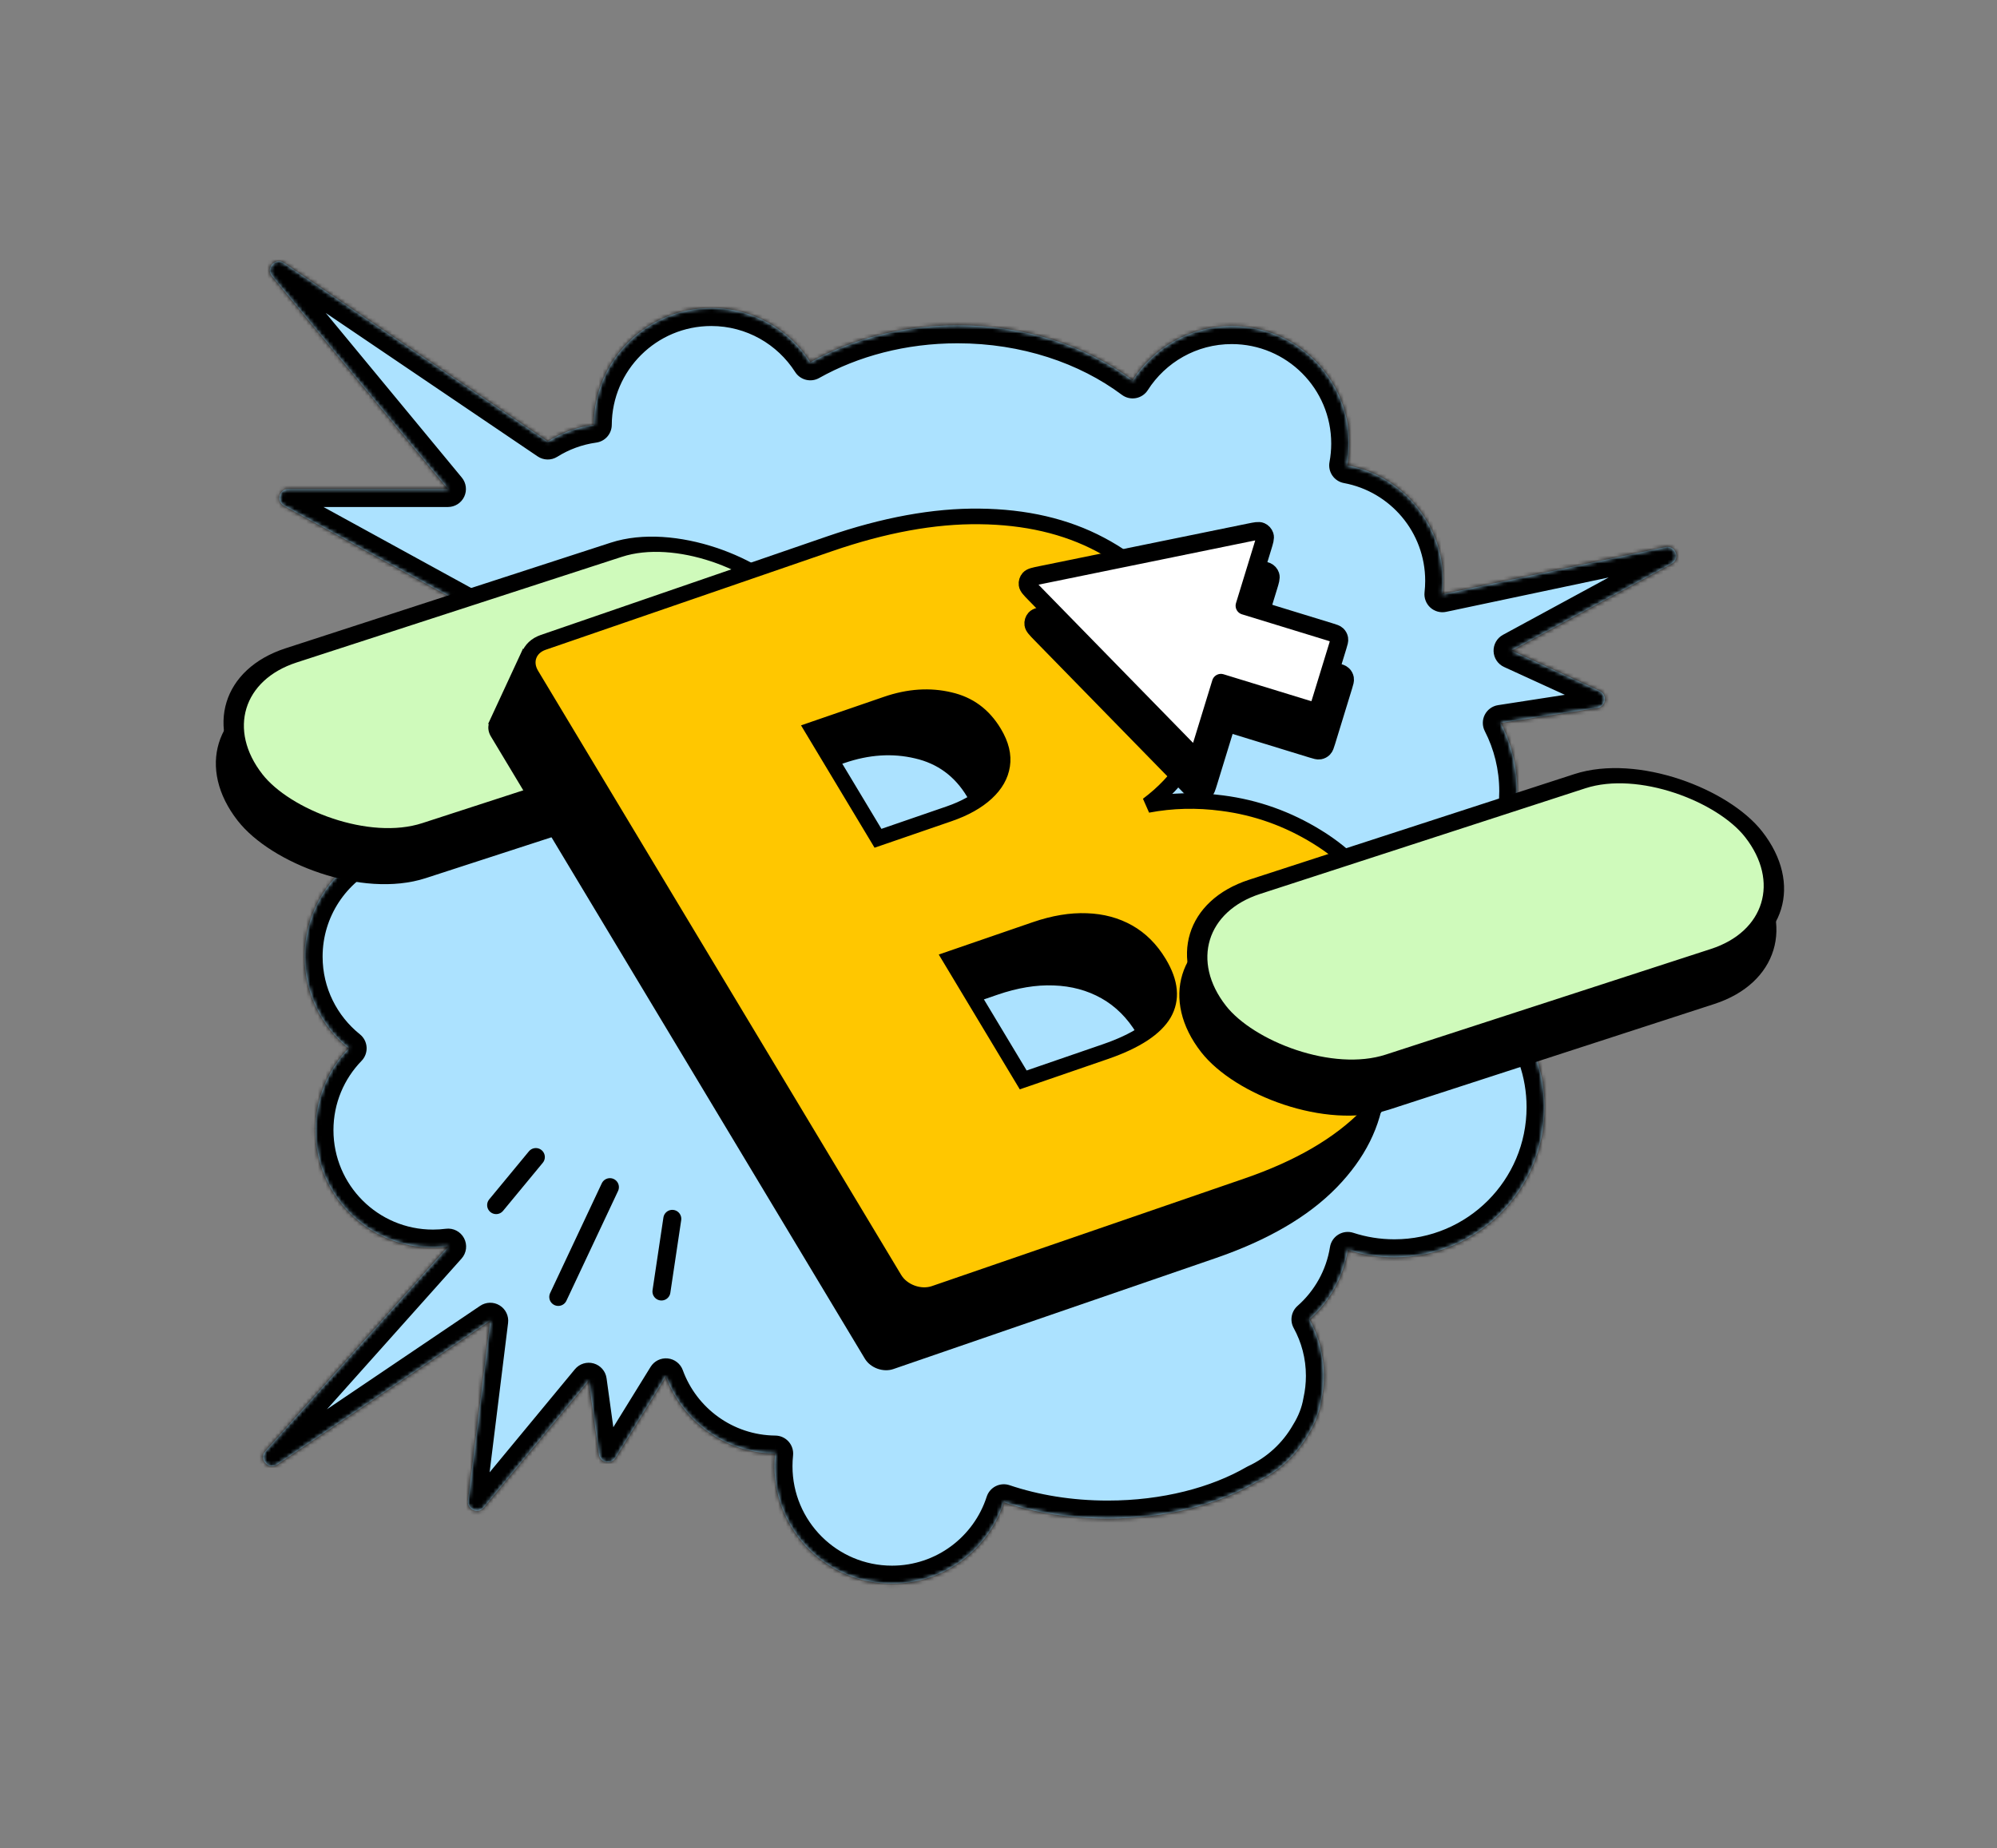 <svg width="512" height="474" viewBox="0 0 512 474" fill="none" xmlns="http://www.w3.org/2000/svg">
<rect x="0" y="0" width="512" height="474" fill="#808080" stroke="none"/>
<mask id="path-1-inside-1_4760_5769" fill="white">
<path fill-rule="evenodd" clip-rule="evenodd" d="M140.433 113.227L72.786 67.42C70.58 65.926 68.019 68.744 69.716 70.798L114.847 125.405H73.936C71.55 125.405 70.735 128.586 72.827 129.733L120.238 155.732C119.353 158.568 118.876 161.585 118.876 164.713C118.876 168.599 119.611 172.313 120.951 175.723C105.862 179.884 94.781 193.708 94.781 210.12C94.781 212.812 95.079 215.434 95.644 217.956C85.289 222.719 78.1 233.186 78.1 245.331C78.1 254.839 82.505 263.318 89.387 268.838C84.122 274.261 80.881 281.659 80.881 289.814C80.881 306.448 94.365 319.932 110.998 319.932C112.319 319.932 113.621 319.847 114.897 319.682L68.051 372.137C66.243 374.163 68.811 377.104 71.061 375.584L125.687 338.692L119.979 384.851C119.696 387.139 122.575 388.38 124.044 386.604L150.945 354.078L153.552 372.984C153.848 375.125 156.662 375.72 157.798 373.881L170.728 352.948C174.906 364.417 185.857 372.631 198.743 372.753C198.628 373.819 198.57 374.901 198.57 375.996C198.57 392.629 212.054 406.113 228.687 406.113C242.097 406.113 253.459 397.35 257.36 385.238C265.253 387.905 274.335 389.423 284 389.423C298.72 389.423 312.09 385.901 321.961 380.164C327.649 377.527 332.376 373.168 335.471 367.755C337.113 365.107 338.219 362.3 338.711 359.381C339.179 357.271 339.426 355.077 339.426 352.826C339.426 347.577 338.083 342.642 335.723 338.345C340.846 333.823 344.418 327.584 345.54 320.529C349.305 321.758 353.325 322.423 357.5 322.423C378.763 322.423 396 305.186 396 283.923C396 274.985 392.954 266.758 387.843 260.224C392.324 254.966 395.028 248.149 395.028 240.7C395.028 232.071 391.4 224.29 385.585 218.799C387.779 213.958 389 208.583 389 202.923C389 196.607 387.479 190.647 384.784 185.388L409.507 181.562C411.768 181.213 412.194 178.14 410.115 177.188L387.54 166.849L428.583 144.575C430.92 143.306 429.608 139.742 427.006 140.293L369.815 152.391C369.943 151.264 370.008 150.118 370.008 148.957C370.008 134.204 359.4 121.929 345.396 119.342C345.737 117.528 345.915 115.656 345.915 113.743C345.915 97.109 332.431 83.625 315.798 83.625C305.121 83.625 295.742 89.181 290.394 97.558C278.67 88.794 262.875 83.423 245.5 83.423C231.444 83.423 218.423 86.938 207.754 92.921C202.404 84.546 193.027 78.994 182.354 78.994C165.78 78.994 152.333 92.381 152.237 108.932C147.947 109.527 143.947 111.024 140.433 113.227Z"/>
</mask>
<path fill-rule="evenodd" clip-rule="evenodd" d="M140.433 113.227L72.786 67.42C70.58 65.926 68.019 68.744 69.716 70.798L114.847 125.405H73.936C71.55 125.405 70.735 128.586 72.827 129.733L120.238 155.732C119.353 158.568 118.876 161.585 118.876 164.713C118.876 168.599 119.611 172.313 120.951 175.723C105.862 179.884 94.781 193.708 94.781 210.12C94.781 212.812 95.079 215.434 95.644 217.956C85.289 222.719 78.1 233.186 78.1 245.331C78.1 254.839 82.505 263.318 89.387 268.838C84.122 274.261 80.881 281.659 80.881 289.814C80.881 306.448 94.365 319.932 110.998 319.932C112.319 319.932 113.621 319.847 114.897 319.682L68.051 372.137C66.243 374.163 68.811 377.104 71.061 375.584L125.687 338.692L119.979 384.851C119.696 387.139 122.575 388.38 124.044 386.604L150.945 354.078L153.552 372.984C153.848 375.125 156.662 375.72 157.798 373.881L170.728 352.948C174.906 364.417 185.857 372.631 198.743 372.753C198.628 373.819 198.57 374.901 198.57 375.996C198.57 392.629 212.054 406.113 228.687 406.113C242.097 406.113 253.459 397.35 257.36 385.238C265.253 387.905 274.335 389.423 284 389.423C298.72 389.423 312.09 385.901 321.961 380.164C327.649 377.527 332.376 373.168 335.471 367.755C337.113 365.107 338.219 362.3 338.711 359.381C339.179 357.271 339.426 355.077 339.426 352.826C339.426 347.577 338.083 342.642 335.723 338.345C340.846 333.823 344.418 327.584 345.54 320.529C349.305 321.758 353.325 322.423 357.5 322.423C378.763 322.423 396 305.186 396 283.923C396 274.985 392.954 266.758 387.843 260.224C392.324 254.966 395.028 248.149 395.028 240.7C395.028 232.071 391.4 224.29 385.585 218.799C387.779 213.958 389 208.583 389 202.923C389 196.607 387.479 190.647 384.784 185.388L409.507 181.562C411.768 181.213 412.194 178.14 410.115 177.188L387.54 166.849L428.583 144.575C430.92 143.306 429.608 139.742 427.006 140.293L369.815 152.391C369.943 151.264 370.008 150.118 370.008 148.957C370.008 134.204 359.4 121.929 345.396 119.342C345.737 117.528 345.915 115.656 345.915 113.743C345.915 97.109 332.431 83.625 315.798 83.625C305.121 83.625 295.742 89.181 290.394 97.558C278.67 88.794 262.875 83.423 245.5 83.423C231.444 83.423 218.423 86.938 207.754 92.921C202.404 84.546 193.027 78.994 182.354 78.994C165.78 78.994 152.333 92.381 152.237 108.932C147.947 109.527 143.947 111.024 140.433 113.227Z" fill="#ACE2FF"/>
<path d="M72.786 67.42L75.372 63.602V63.602L72.786 67.42ZM140.433 113.227L137.847 117.045C139.36 118.069 141.334 118.104 142.882 117.134L140.433 113.227ZM69.716 70.798L66.162 73.736L66.162 73.736L69.716 70.798ZM114.847 125.405V130.017C116.633 130.017 118.258 128.986 119.019 127.37C119.78 125.754 119.539 123.844 118.401 122.468L114.847 125.405ZM72.827 129.733L70.61 133.776H70.61L72.827 129.733ZM120.238 155.732L124.64 157.105C125.293 155.01 124.38 152.744 122.455 151.689L120.238 155.732ZM120.951 175.723L122.177 180.168C123.438 179.821 124.491 178.955 125.076 177.785C125.661 176.616 125.721 175.253 125.243 174.036L120.951 175.723ZM95.644 217.956L97.571 222.145C99.547 221.236 100.619 219.07 100.144 216.947L95.644 217.956ZM89.387 268.838L92.696 272.05C93.6 271.118 94.07 269.848 93.99 268.551C93.909 267.255 93.285 266.053 92.272 265.24L89.387 268.838ZM114.897 319.682L118.336 322.753C119.619 321.317 119.874 319.235 118.976 317.531C118.078 315.827 116.216 314.861 114.306 315.108L114.897 319.682ZM68.051 372.137L71.491 375.209H71.491L68.051 372.137ZM71.061 375.584L73.642 379.406L73.642 379.406L71.061 375.584ZM125.687 338.692L130.264 339.258C130.486 337.463 129.639 335.705 128.097 334.76C126.556 333.815 124.605 333.858 123.106 334.87L125.687 338.692ZM119.979 384.851L124.556 385.417L119.979 384.851ZM124.044 386.604L127.598 389.542H127.598L124.044 386.604ZM150.945 354.078L155.513 353.448C155.263 351.636 153.965 350.143 152.206 349.643C150.446 349.143 148.557 349.73 147.391 351.139L150.945 354.078ZM153.552 372.984L148.984 373.614L153.552 372.984ZM157.798 373.881L161.721 376.304L157.798 373.881ZM170.728 352.948L175.06 351.369C174.456 349.709 172.955 348.54 171.197 348.36C169.439 348.181 167.733 349.021 166.804 350.525L170.728 352.948ZM198.743 372.753L203.328 373.244C203.466 371.951 203.052 370.659 202.187 369.687C201.322 368.716 200.087 368.154 198.786 368.142L198.743 372.753ZM257.36 385.238L258.836 380.869C257.667 380.474 256.388 380.565 255.285 381.12C254.183 381.675 253.349 382.65 252.971 383.824L257.36 385.238ZM321.961 380.164L320.022 375.981C319.893 376.04 319.767 376.106 319.644 376.177L321.961 380.164ZM335.471 367.755L331.552 365.326C331.523 365.372 331.495 365.419 331.468 365.466L335.471 367.755ZM338.711 359.381L334.209 358.382C334.192 358.459 334.176 358.537 334.163 358.615L338.711 359.381ZM335.723 338.345L332.671 334.888C331.054 336.316 330.643 338.675 331.681 340.566L335.723 338.345ZM345.54 320.529L346.971 316.146C345.688 315.727 344.286 315.891 343.135 316.595C341.983 317.299 341.198 318.472 340.986 319.805L345.54 320.529ZM387.843 260.224L384.334 257.233C382.912 258.901 382.861 261.339 384.211 263.065L387.843 260.224ZM385.585 218.799L381.385 216.895C380.572 218.688 380.987 220.8 382.419 222.151L385.585 218.799ZM384.784 185.388L384.079 180.83C382.615 181.057 381.349 181.972 380.676 183.292C380.003 184.611 380.005 186.173 380.68 187.491L384.784 185.388ZM409.507 181.562L410.212 186.12L409.507 181.562ZM410.115 177.188L408.195 181.38H408.195L410.115 177.188ZM387.54 166.849L385.34 162.796C383.805 163.63 382.872 165.26 382.931 167.006C382.99 168.752 384.031 170.315 385.62 171.042L387.54 166.849ZM428.583 144.575L426.383 140.522L426.383 140.522L428.583 144.575ZM427.006 140.293L427.96 144.804L427.006 140.293ZM369.815 152.391L365.233 151.871C365.066 153.343 365.617 154.807 366.713 155.803C367.81 156.8 369.319 157.209 370.769 156.902L369.815 152.391ZM345.396 119.342L340.864 118.49C340.637 119.694 340.9 120.939 341.593 121.95C342.286 122.961 343.353 123.654 344.558 123.877L345.396 119.342ZM290.394 97.558L287.633 101.252C288.66 102.02 289.96 102.325 291.221 102.095C292.482 101.865 293.591 101.12 294.281 100.04L290.394 97.558ZM207.754 92.921L203.867 95.403C205.183 97.463 207.877 98.138 210.009 96.943L207.754 92.921ZM152.237 108.932L152.869 113.5C155.14 113.186 156.835 111.251 156.848 108.959L152.237 108.932ZM70.201 71.238L137.847 117.045L143.018 109.408L75.372 63.602L70.201 71.238ZM73.271 67.86C73.585 68.24 73.816 68.837 73.77 69.505C73.73 70.104 73.483 70.569 73.2 70.88C72.917 71.191 72.479 71.481 71.886 71.579C71.225 71.687 70.609 71.514 70.201 71.238L75.372 63.602C68.752 59.119 61.069 67.573 66.162 73.736L73.271 67.86ZM118.401 122.468L73.271 67.86L66.162 73.736L111.292 128.343L118.401 122.468ZM73.936 130.017H114.847V120.794H73.936V130.017ZM75.045 125.689C77.137 126.837 76.322 130.017 73.936 130.017V120.794C66.778 120.794 64.334 130.334 70.61 133.776L75.045 125.689ZM122.455 151.689L75.045 125.689L70.61 133.776L118.02 159.775L122.455 151.689ZM123.487 164.713C123.487 162.056 123.892 159.502 124.64 157.105L115.835 154.358C114.813 157.634 114.264 161.114 114.264 164.713H123.487ZM125.243 174.036C124.111 171.155 123.487 168.012 123.487 164.713H114.264C114.264 169.185 115.112 173.471 116.659 177.409L125.243 174.036ZM99.392 210.12C99.392 195.836 109.037 183.792 122.177 180.168L119.725 171.277C102.688 175.976 90.169 191.58 90.169 210.12H99.392ZM100.144 216.947C99.652 214.754 99.392 212.47 99.392 210.12H90.169C90.169 213.153 90.505 216.114 91.144 218.964L100.144 216.947ZM82.711 245.331C82.711 235.052 88.791 226.184 97.571 222.145L93.717 213.766C81.786 219.255 73.488 231.319 73.488 245.331H82.711ZM92.272 265.24C86.435 260.558 82.711 253.381 82.711 245.331H73.488C73.488 256.297 78.576 266.078 86.502 272.435L92.272 265.24ZM85.492 289.814C85.492 282.906 88.233 276.647 92.696 272.05L86.079 265.625C80.012 271.874 76.269 280.412 76.269 289.814H85.492ZM110.998 315.32C96.912 315.32 85.492 303.901 85.492 289.814H76.269C76.269 308.995 91.818 324.543 110.998 324.543V315.32ZM114.306 315.108C113.225 315.248 112.121 315.32 110.998 315.32V324.543C112.517 324.543 114.016 324.445 115.488 324.255L114.306 315.108ZM71.491 375.209L118.336 322.753L111.457 316.61L64.612 369.066L71.491 375.209ZM68.481 371.763C68.889 371.487 69.517 371.311 70.192 371.431C70.794 371.537 71.231 371.84 71.507 372.157C71.784 372.473 72.025 372.947 72.05 373.558C72.077 374.243 71.819 374.841 71.491 375.209L64.612 369.066C59.186 375.141 66.892 383.964 73.642 379.406L68.481 371.763ZM123.106 334.87L68.481 371.763L73.642 379.406L128.268 342.513L123.106 334.87ZM124.556 385.417L130.264 339.258L121.111 338.126L115.403 384.285L124.556 385.417ZM120.491 383.665C121.96 381.888 124.839 383.129 124.556 385.417L115.403 384.285C114.554 391.148 123.19 394.872 127.598 389.542L120.491 383.665ZM147.391 351.139L120.491 383.665L127.598 389.542L154.498 357.017L147.391 351.139ZM158.121 372.354L155.513 353.448L146.377 354.709L148.984 373.614L158.121 372.354ZM153.875 371.457C155.011 369.618 157.825 370.213 158.121 372.354L148.984 373.614C149.87 380.038 158.314 381.821 161.721 376.304L153.875 371.457ZM166.804 350.525L153.875 371.457L161.721 376.304L174.651 355.371L166.804 350.525ZM198.786 368.142C187.882 368.039 178.602 361.089 175.06 351.369L166.395 354.526C171.211 367.745 183.832 377.224 198.699 377.365L198.786 368.142ZM203.181 375.996C203.181 375.065 203.231 374.147 203.328 373.244L194.157 372.262C194.026 373.491 193.959 374.736 193.959 375.996H203.181ZM228.687 401.502C214.601 401.502 203.181 390.083 203.181 375.996H193.959C193.959 395.176 209.507 410.725 228.687 410.725V401.502ZM252.971 383.824C249.666 394.087 240.036 401.502 228.687 401.502V410.725C244.157 410.725 257.253 400.614 261.749 386.652L252.971 383.824ZM284 384.812C274.808 384.812 266.226 383.366 258.836 380.869L255.884 389.607C264.279 392.443 273.862 394.034 284 394.034V384.812ZM319.644 376.177C310.579 381.446 298.033 384.812 284 384.812V394.034C299.408 394.034 313.602 390.356 324.278 384.151L319.644 376.177ZM331.468 365.466C328.845 370.053 324.837 373.748 320.022 375.981L323.901 384.348C330.461 381.307 335.906 376.283 339.474 370.045L331.468 365.466ZM334.163 358.615C333.781 360.885 332.911 363.133 331.552 365.326L339.39 370.185C341.314 367.082 342.657 363.715 343.258 360.146L334.163 358.615ZM334.815 352.826C334.815 354.739 334.605 356.597 334.209 358.382L343.212 360.38C343.753 357.944 344.037 355.415 344.037 352.826H334.815ZM331.681 340.566C333.677 344.199 334.815 348.373 334.815 352.826H344.037C344.037 346.781 342.489 341.085 339.765 336.125L331.681 340.566ZM340.986 319.805C340.037 325.768 337.017 331.051 332.671 334.888L338.775 341.802C344.674 336.594 348.798 329.4 350.094 321.254L340.986 319.805ZM357.5 317.812C353.817 317.812 350.28 317.226 346.971 316.146L344.109 324.913C348.33 326.291 352.833 327.034 357.5 327.034V317.812ZM391.389 283.923C391.389 302.639 376.216 317.812 357.5 317.812V327.034C381.31 327.034 400.611 307.733 400.611 283.923H391.389ZM384.211 263.065C388.71 268.817 391.389 276.051 391.389 283.923H400.611C400.611 273.919 397.198 264.699 391.476 257.383L384.211 263.065ZM390.417 240.7C390.417 247.012 388.13 252.778 384.334 257.233L391.353 263.215C396.518 257.154 399.64 249.286 399.64 240.7H390.417ZM382.419 222.151C387.349 226.807 390.417 233.392 390.417 240.7H399.64C399.64 230.75 395.45 221.772 388.751 215.446L382.419 222.151ZM384.389 202.923C384.389 207.914 383.313 212.641 381.385 216.895L389.785 220.702C392.244 215.276 393.611 209.253 393.611 202.923H384.389ZM380.68 187.491C383.05 192.114 384.389 197.356 384.389 202.923H393.611C393.611 195.859 391.909 189.179 388.888 183.284L380.68 187.491ZM408.802 177.005L384.079 180.83L385.489 189.945L410.212 186.12L408.802 177.005ZM408.195 181.38C406.115 180.428 406.542 177.355 408.802 177.005L410.212 186.12C416.994 185.07 418.274 175.852 412.035 172.995L408.195 181.38ZM385.62 171.042L408.195 181.38L412.035 172.995L389.46 162.657L385.62 171.042ZM426.383 140.522L385.34 162.796L389.739 170.902L430.782 148.628L426.383 140.522ZM427.96 144.804C427.478 144.906 426.843 144.834 426.273 144.486C425.762 144.173 425.464 143.74 425.319 143.345C425.174 142.951 425.119 142.428 425.306 141.858C425.514 141.223 425.95 140.757 426.383 140.522L430.782 148.628C437.795 144.822 433.857 134.13 426.051 135.781L427.96 144.804ZM370.769 156.902L427.96 144.804L426.051 135.781L368.86 147.879L370.769 156.902ZM365.397 148.957C365.397 149.944 365.341 150.916 365.233 151.871L374.397 152.911C374.544 151.612 374.62 150.292 374.62 148.957H365.397ZM344.558 123.877C356.416 126.067 365.397 136.468 365.397 148.957H374.62C374.62 131.94 362.385 117.79 346.233 114.807L344.558 123.877ZM341.304 113.743C341.304 115.369 341.152 116.955 340.864 118.49L349.928 120.194C350.321 118.1 350.527 115.943 350.527 113.743H341.304ZM315.798 88.237C329.885 88.237 341.304 99.656 341.304 113.743H350.527C350.527 94.562 334.978 79.014 315.798 79.014V88.237ZM294.281 100.04C298.818 92.933 306.761 88.237 315.798 88.237V79.014C303.482 79.014 292.667 85.428 286.507 95.077L294.281 100.04ZM245.5 88.034C261.945 88.034 276.757 93.121 287.633 101.252L293.155 93.865C280.583 84.466 263.805 78.812 245.5 78.812V88.034ZM210.009 96.943C219.964 91.361 232.205 88.034 245.5 88.034V78.812C230.684 78.812 216.882 82.515 205.498 88.899L210.009 96.943ZM182.354 83.605C191.388 83.605 199.33 88.299 203.867 95.403L211.64 90.439C205.479 80.794 194.667 74.382 182.354 74.382V83.605ZM156.848 108.959C156.929 94.943 168.318 83.605 182.354 83.605V74.382C163.242 74.382 147.736 89.82 147.625 108.906L156.848 108.959ZM142.882 117.134C145.857 115.269 149.241 114.003 152.869 113.5L151.604 104.365C146.654 105.05 142.036 106.779 137.984 109.319L142.882 117.134Z" fill="black" mask="url(#path-1-inside-1_4760_5769)"/>
<path d="M156.373 304.436L143.13 332.589" stroke="black" stroke-width="4.611" stroke-linecap="round"/>
<path d="M172.369 312.566L169.583 331.197" stroke="black" stroke-width="4.611" stroke-linecap="round"/>
<path d="M137.383 296.719L127.202 309.043" stroke="black" stroke-width="4.611" stroke-linecap="round"/>
<rect x="3.612" y="1.104" width="144.576" height="56.896" rx="28.448" transform="matrix(0.951 -0.309 0.616 0.788 41.497 187.581)" fill="black" stroke="black" stroke-width="4.611"/>
<rect x="3.612" y="1.104" width="144.576" height="56.896" rx="28.448" transform="matrix(0.951 -0.309 0.616 0.788 43.459 177.108)" fill="#CFFABB" stroke="black" stroke-width="4.611"/>
<path fill-rule="evenodd" clip-rule="evenodd" d="M221.739 348.43C223.162 350.797 226.431 351.987 229.042 351.088L311.622 322.654C325.086 318.017 335.445 311.973 342.7 304.521C349.954 297.068 354.053 288.853 354.998 279.873C356.003 270.873 353.742 261.775 348.217 252.58C343.448 244.643 337.372 238.411 329.989 233.885C322.572 229.304 314.601 226.467 306.074 225.373C297.514 224.225 289.166 224.886 281.032 227.357L280.045 225.715C286.441 221.927 291.306 217.411 294.641 212.167C297.942 206.868 299.543 201.164 299.443 195.055C299.403 188.925 297.525 182.768 293.809 176.582C288.678 168.043 281.746 161.479 273.013 156.889C264.34 152.278 254.137 149.912 242.405 149.79C230.732 149.647 217.832 152.008 203.704 156.873L140.502 178.635L134.123 166.276L125.123 185.698L125.325 185.64C125.055 186.641 125.208 187.775 125.855 188.851L221.739 348.43ZM276.314 290.814L252.766 298.923L231.454 263.453L255.726 255.096C260.858 253.329 265.663 252.533 270.141 252.709C274.679 252.864 278.767 253.966 282.404 256.017C286.041 258.068 289.043 261.064 291.411 265.005C294.799 270.643 295.251 275.64 292.767 279.996C290.251 284.298 284.767 287.904 276.314 290.814ZM235.133 228.099L214.483 235.209L195.145 203.024L216.518 195.665C222.798 193.502 228.829 193.11 234.612 194.488C240.362 195.811 244.8 199.073 247.924 204.273C249.996 207.721 250.79 210.982 250.305 214.056C249.847 217.054 248.306 219.765 245.681 222.188C243.056 224.611 239.54 226.581 235.133 228.099Z" fill="black"/>
<path d="M304.128 195.964L304.131 195.959L304.135 195.953C307.488 190.572 309.126 184.754 309.025 178.519C308.983 172.238 307.054 165.947 303.283 159.671C298.104 151.051 291.051 144.345 282.115 139.647C273.228 134.924 262.868 132.554 251.137 132.432C239.436 132.289 226.627 134.655 212.731 139.44L139.242 164.744C135.587 166.002 134.237 169.709 136.229 173.023L229.34 327.986C231.331 331.3 235.908 332.966 239.564 331.707L319.746 304.098C333.049 299.518 343.39 293.51 350.673 286.027C357.932 278.571 362.088 270.289 363.046 261.188C364.064 252.058 361.761 242.841 356.198 233.582C351.405 225.606 345.242 219.254 337.676 214.615C330.148 209.966 322.032 207.075 313.362 205.962C306.853 205.089 300.474 205.25 294.237 206.432C298.345 203.352 301.648 199.864 304.128 195.964ZM278.568 236.191L278.581 236.191C282.62 236.329 286.165 237.302 289.29 239.064C292.385 240.809 295.027 243.403 297.17 246.968C300.203 252.016 300.504 256.256 298.421 259.916C296.252 263.618 291.384 266.937 283.348 269.704L262.337 276.938L243.67 245.872L265.385 238.395C270.192 236.739 274.58 236.034 278.568 236.191ZM256.947 196.285L256.946 196.293C256.559 198.833 255.251 201.181 252.915 203.337C250.571 205.501 247.387 207.302 243.297 208.71L225.105 214.974L208.358 187.101L227.254 180.595C233.045 178.601 238.442 178.291 243.51 179.498L243.52 179.501L243.53 179.503C248.352 180.613 252.118 183.313 254.876 187.903C256.709 190.954 257.351 193.727 256.947 196.285Z" fill="#FFC700" stroke="black" stroke-width="4"/>
<rect x="3.612" y="1.104" width="144.576" height="56.896" rx="28.448" transform="matrix(0.951 -0.309 0.616 0.788 288.52 246.938)" fill="black" stroke="black" stroke-width="4.611"/>
<rect x="3.612" y="1.104" width="144.576" height="56.896" rx="28.448" transform="matrix(0.951 -0.309 0.616 0.788 290.482 236.464)" fill="#CFFABB" stroke="black" stroke-width="4.611"/>
<path d="M268.377 157.669C266.664 158.019 265.808 158.194 265.404 158.649C265.051 159.046 264.888 159.576 264.958 160.103C265.037 160.707 265.648 161.332 266.869 162.582L304.977 201.594C306.112 202.756 306.679 203.337 307.257 203.44C307.762 203.529 308.28 203.403 308.688 203.093C309.154 202.736 309.393 201.96 309.869 200.408L314.495 185.335L336.429 192.067C337.409 192.367 337.898 192.518 338.331 192.442C338.711 192.375 339.061 192.19 339.33 191.912C339.635 191.597 339.785 191.107 340.086 190.127L344.441 175.938C344.741 174.958 344.892 174.468 344.816 174.036C344.749 173.655 344.564 173.306 344.286 173.037C343.971 172.732 343.481 172.581 342.501 172.281L320.567 165.549L325.193 150.477C325.669 148.924 325.907 148.148 325.721 147.591C325.558 147.106 325.199 146.71 324.731 146.502C324.195 146.263 323.4 146.425 321.808 146.75L268.377 157.669Z" fill="black" stroke="black" stroke-width="4.611" stroke-linecap="round" stroke-linejoin="round"/>
<path d="M266.907 147.451C265.195 147.801 264.339 147.976 263.934 148.431C263.581 148.828 263.419 149.359 263.488 149.885C263.567 150.489 264.178 151.114 265.399 152.364L303.507 191.376C304.642 192.538 305.21 193.119 305.787 193.222C306.292 193.311 306.811 193.186 307.218 192.875C307.685 192.519 307.923 191.742 308.399 190.19L313.025 175.117L334.959 181.849C335.939 182.15 336.429 182.3 336.861 182.224C337.242 182.157 337.591 181.972 337.86 181.694C338.165 181.379 338.316 180.889 338.616 179.91L342.971 165.72C343.272 164.74 343.422 164.251 343.346 163.818C343.279 163.438 343.094 163.088 342.816 162.819C342.501 162.514 342.011 162.363 341.032 162.063L319.097 155.331L323.723 140.259C324.199 138.706 324.438 137.93 324.251 137.373C324.088 136.888 323.729 136.492 323.262 136.284C322.725 136.045 321.93 136.207 320.339 136.532L266.907 147.451Z" fill="white" stroke="black" stroke-width="4.611" stroke-linecap="round" stroke-linejoin="round"/>
</svg>
